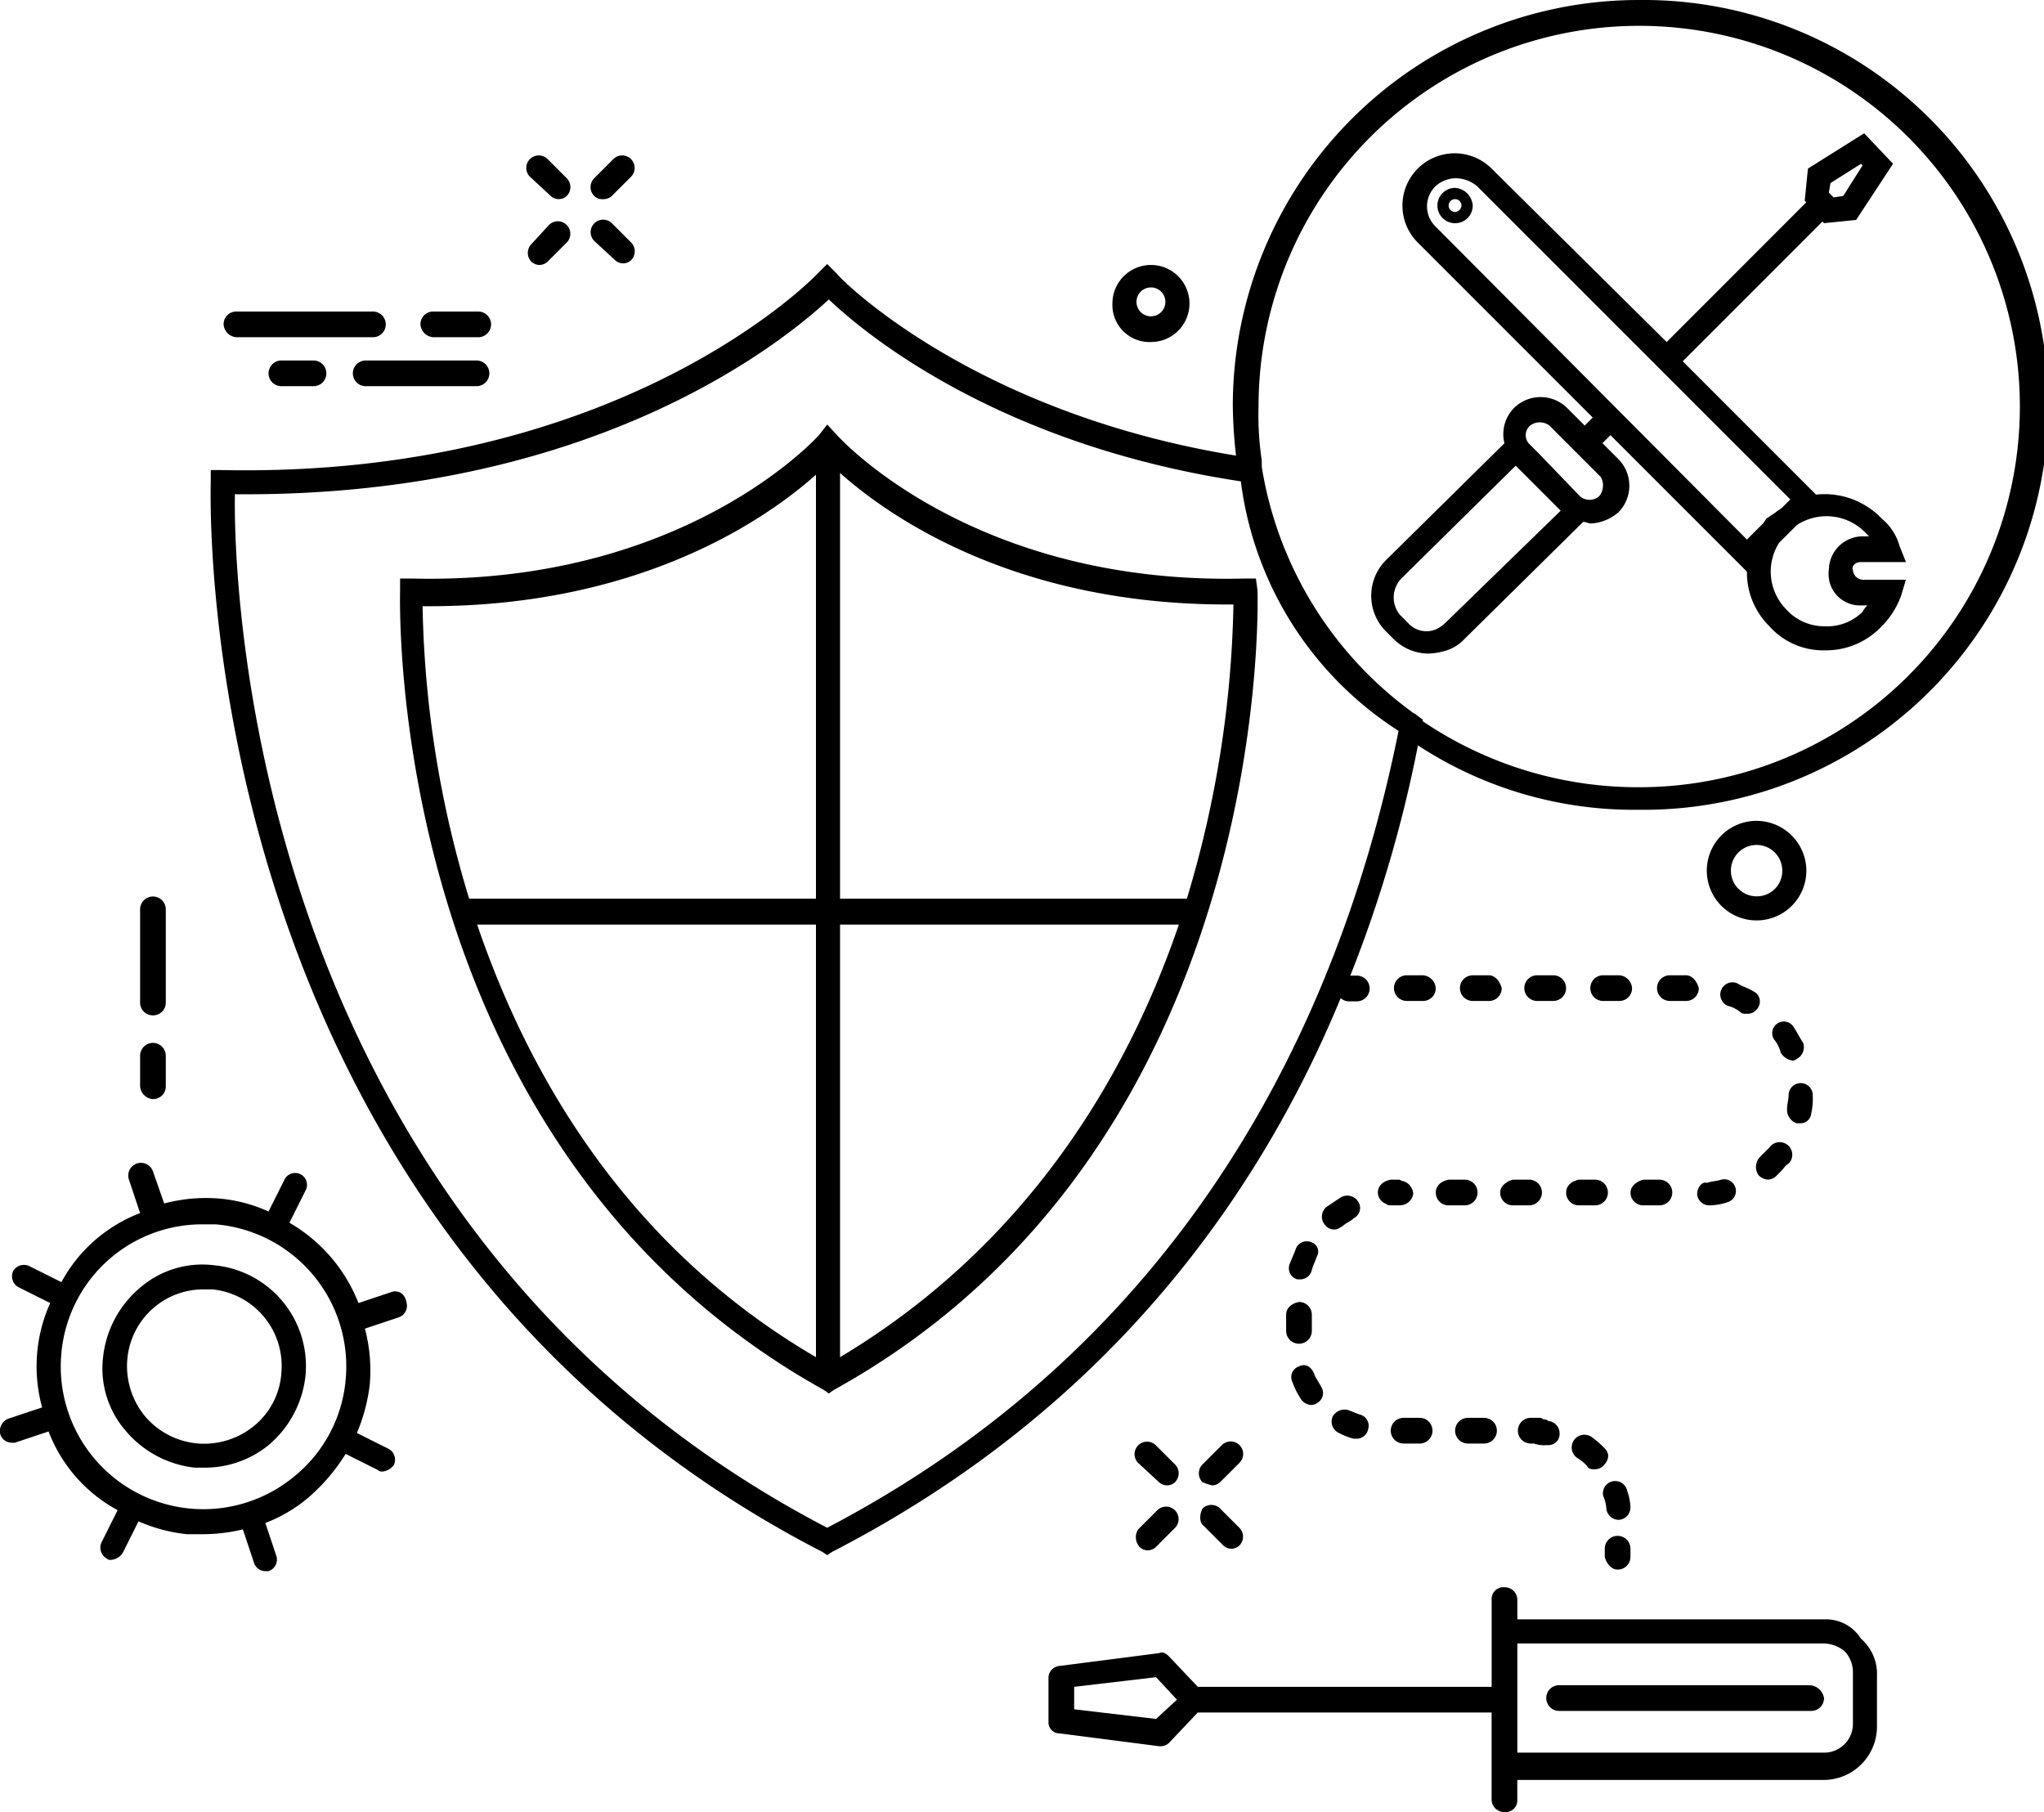 <svg xmlns="http://www.w3.org/2000/svg" width="260" height="230.473" viewBox="0 0 260 230.473">
  <g id="noun_technical_support_749459" data-name="noun_technical support_749459" transform="translate(-0.969 -7.8)">
    <g id="Group_73" data-name="Group 73" transform="translate(0.969 7.8)">
      <path id="Path_233" data-name="Path 233" d="M134.169,55.887h-1.43c-34.926.88-51.878-18.266-51.878-18.266L79.636,36.3l-1.021,1.32c-.2.22-17.157,19.147-51.878,18.266h-1.43v1.541c0,.66-2.247,70.424,53.921,101.675l.613.44.613-.44c56.168-31.031,53.921-100.794,53.921-101.675ZM78.206,154.921c-24.1-14.085-36.56-35.872-43.1-55.019h43.1Zm0-58.32H34.089a135.2,135.2,0,0,1-5.923-37.193h.817c27.369,0,43.3-11.444,49.223-16.726Zm3.064,58.32V99.9h43.1C117.83,119.048,105.166,140.616,81.27,154.921ZM125.387,96.6H81.27V42.462c5.923,5.282,21.854,16.726,49.223,16.726h.817A137.482,137.482,0,0,1,125.387,96.6Z" transform="translate(25.586 17.695)"/>
      <path id="Path_234" data-name="Path 234" d="M21.038,86.445a12.094,12.094,0,0,0-9.4,2.859,13.4,13.4,0,0,0-4.7,8.783,12.094,12.094,0,0,0,2.859,9.4,13.4,13.4,0,0,0,8.783,4.7h1.225a12.83,12.83,0,0,0,8.17-2.859,13.4,13.4,0,0,0,4.7-8.783A12.88,12.88,0,0,0,21.038,86.445Zm5.106,20.425A10.024,10.024,0,0,1,19,109.116a9.917,9.917,0,0,1-6.74-3.472A10.024,10.024,0,0,1,10.009,98.5a9.713,9.713,0,0,1,9.8-8.987h1.021a9.793,9.793,0,0,1,8.783,10.621A9.511,9.511,0,0,1,26.144,106.87Z" transform="translate(6.179 74.479)"/>
      <path id="Path_235" data-name="Path 235" d="M50.363,96.366,46.073,97.8a20.354,20.354,0,0,0-8.783-10.212L39.333,83.5a1.508,1.508,0,1,0-2.655-1.43l-2.042,4.085a19.34,19.34,0,0,0-6.127-1.634,20.79,20.79,0,0,0-7.149.613l-1.43-4.085a1.615,1.615,0,0,0-3.064,1.021l1.43,4.289A19.127,19.127,0,0,0,8.288,95.141L4.2,93.1a1.588,1.588,0,0,0-2.042.613,1.588,1.588,0,0,0,.613,2.042L6.858,97.8a19.625,19.625,0,0,0-1.021,13.276L1.548,112.5a1.685,1.685,0,0,0-1.021,2.042,1.536,1.536,0,0,0,1.43,1.021h.408l4.289-1.43a19.127,19.127,0,0,0,8.783,10.008l-2.042,4.085a1.588,1.588,0,0,0,.613,2.042.75.75,0,0,0,.613.2,2.067,2.067,0,0,0,1.43-.817l2.042-4.085a20.914,20.914,0,0,0,6.127,1.634h2.042a21.812,21.812,0,0,0,5.106-.613l1.43,4.289a1.536,1.536,0,0,0,1.43,1.021h.408a1.553,1.553,0,0,0,1.021-1.838l-1.43-4.289a18.764,18.764,0,0,0,5.515-3.268,24.055,24.055,0,0,0,4.7-5.515l4.085,2.042a.75.75,0,0,0,.613.2,2.067,2.067,0,0,0,1.43-.817,1.588,1.588,0,0,0-.613-2.042l-4.085-2.042a22.745,22.745,0,0,0,1.634-6.127,20.79,20.79,0,0,0-.613-7.149l4.289-1.43A1.553,1.553,0,0,0,52.2,97.8C52,96.57,51.18,96.162,50.363,96.366ZM44.439,107.6A17.856,17.856,0,0,1,37.9,119.855,18.136,18.136,0,0,1,8.288,104.128a17.988,17.988,0,0,1,17.974-16.34H27.9A18.136,18.136,0,0,1,44.439,107.6Z" transform="translate(-0.475 67.932)"/>
      <path id="Path_236" data-name="Path 236" d="M74.09,102.532a1.481,1.481,0,0,0,2.042,0,1.6,1.6,0,0,0,0-2.247l-2.451-2.451a1.589,1.589,0,0,0-2.247,2.247Z" transform="translate(73.335 85.98)"/>
      <path id="Path_237" data-name="Path 237" d="M75.55,103.981,78,106.432a1.481,1.481,0,0,0,2.042,0,1.6,1.6,0,0,0,0-2.247l-2.451-2.451a1.6,1.6,0,0,0-2.247,0C74.937,102.552,74.937,103.573,75.55,103.981Z" transform="translate(77.612 90.136)"/>
      <path id="Path_238" data-name="Path 238" d="M71.55,106.532a1.481,1.481,0,0,0,2.042,0l2.451-2.451a1.589,1.589,0,0,0-2.247-2.247l-2.451,2.451A1.857,1.857,0,0,0,71.55,106.532Z" transform="translate(73.424 90.241)"/>
      <path id="Path_239" data-name="Path 239" d="M76.66,102.941a1.56,1.56,0,0,0,1.021-.408l2.451-2.451a1.589,1.589,0,1,0-2.247-2.247l-2.451,2.451a1.6,1.6,0,0,0,0,2.247A8.033,8.033,0,0,0,76.66,102.941Z" transform="translate(77.522 85.98)"/>
      <path id="Path_240" data-name="Path 240" d="M36.29,22.632a1.481,1.481,0,0,0,2.042,0,1.6,1.6,0,0,0,0-2.247l-2.451-2.451a1.589,1.589,0,0,0-2.247,2.247Z" transform="translate(33.761 2.286)"/>
      <path id="Path_241" data-name="Path 241" d="M40.29,26.632a1.481,1.481,0,0,0,2.042,0,1.6,1.6,0,0,0,0-2.247l-2.451-2.451a1.589,1.589,0,0,0-2.247,2.247Z" transform="translate(37.948 6.456)"/>
      <path id="Path_242" data-name="Path 242" d="M34.756,27.141a1.56,1.56,0,0,0,1.021-.408l2.451-2.451a1.589,1.589,0,0,0-2.247-2.247l-2.247,2.451a1.6,1.6,0,0,0,0,2.247A1.56,1.56,0,0,0,34.756,27.141Z" transform="translate(33.865 6.56)"/>
      <path id="Path_243" data-name="Path 243" d="M38.86,23.041a1.56,1.56,0,0,0,1.021-.408l2.451-2.451a1.589,1.589,0,0,0-2.247-2.247l-2.451,2.451a1.6,1.6,0,0,0,0,2.247A1.5,1.5,0,0,0,38.86,23.041Z" transform="translate(37.948 2.286)"/>
      <path id="Path_244" data-name="Path 244" d="M112.832,58.8a6.332,6.332,0,1,0,6.332,6.332A6.363,6.363,0,0,0,112.832,58.8Zm0,9.6a3.268,3.268,0,1,1,3.268-3.268A3.226,3.226,0,0,1,112.832,68.4Z" transform="translate(110.608 45.602)"/>
      <path id="Path_245" data-name="Path 245" d="M74.508,34.1a4.9,4.9,0,1,0-4.9-4.9A4.717,4.717,0,0,0,74.508,34.1Zm0-6.944A1.838,1.838,0,1,1,72.67,29,1.831,1.831,0,0,1,74.508,27.159Z" transform="translate(71.894 9.401)"/>
      <path id="Path_246" data-name="Path 246" d="M10.834,78.614a1.611,1.611,0,0,0,1.634-1.634V65.134a1.634,1.634,0,1,0-3.268,0V76.98A1.611,1.611,0,0,0,10.834,78.614Z" transform="translate(8.621 50.526)"/>
      <path id="Path_247" data-name="Path 247" d="M10.834,79.749a1.611,1.611,0,0,0,1.634-1.634V74.234a1.634,1.634,0,1,0-3.268,0v3.881A1.757,1.757,0,0,0,10.834,79.749Z" transform="translate(8.621 60.044)"/>
      <path id="Path_248" data-name="Path 248" d="M16.034,30.468H33.395a1.634,1.634,0,1,0,0-3.268H16.034A1.611,1.611,0,0,0,14.4,28.834,1.757,1.757,0,0,0,16.034,30.468Z" transform="translate(14.042 12.424)"/>
      <path id="Path_249" data-name="Path 249" d="M28.234,30.468h5.719a1.634,1.634,0,0,0,0-3.268H28.234A1.611,1.611,0,0,0,26.6,28.834,1.757,1.757,0,0,0,28.234,30.468Z" transform="translate(26.879 12.424)"/>
      <path id="Path_250" data-name="Path 250" d="M38.127,30.2H24.034a1.634,1.634,0,1,0,0,3.268H38.127a1.634,1.634,0,0,0,0-3.268Z" transform="translate(22.485 15.65)"/>
      <path id="Path_251" data-name="Path 251" d="M18.834,30.2a1.634,1.634,0,0,0,0,3.268h4.085a1.634,1.634,0,0,0,0-3.268Z" transform="translate(16.961 15.65)"/>
      <path id="Path_252" data-name="Path 252" d="M111.071,83.478a1.56,1.56,0,0,0,1.021-.408l.613-.613c.408-.408.613-.817,1.021-1.021a1.6,1.6,0,1,0-2.451-2.042l-.817.817-.408.408a1.857,1.857,0,0,0-.2,2.247A1.765,1.765,0,0,0,111.071,83.478Z" transform="translate(113.799 66.551)"/>
      <path id="Path_253" data-name="Path 253" d="M94.876,68.4H92.834a1.634,1.634,0,1,0,0,3.268h2.042a1.611,1.611,0,0,0,1.634-1.634C96.306,69.217,95.693,68.4,94.876,68.4Z" transform="translate(94.508 55.642)"/>
      <path id="Path_254" data-name="Path 254" d="M93.7,82.734a1.611,1.611,0,0,0,1.634,1.634h2.042a1.634,1.634,0,0,0,0-3.268H95.334C94.517,81.3,93.7,81.917,93.7,82.734Z" transform="translate(97.126 68.938)"/>
      <path id="Path_255" data-name="Path 255" d="M97.8,82.734a1.611,1.611,0,0,0,1.634,1.634h2.042a1.634,1.634,0,1,0,0-3.268H99.434C98.413,81.3,97.8,81.917,97.8,82.734Z" transform="translate(101.418 68.938)"/>
      <path id="Path_256" data-name="Path 256" d="M98.876,68.4H96.834a1.634,1.634,0,0,0,0,3.268h2.042a1.634,1.634,0,1,0,0-3.268Z" transform="translate(98.696 55.642)"/>
      <path id="Path_257" data-name="Path 257" d="M89.7,82.734a1.611,1.611,0,0,0,1.634,1.634h2.042a1.634,1.634,0,0,0,0-3.268H91.334C90.313,81.3,89.7,81.917,89.7,82.734Z" transform="translate(92.938 68.938)"/>
      <path id="Path_258" data-name="Path 258" d="M90.776,68.4H88.734a1.634,1.634,0,0,0,0,3.268h2.042a1.611,1.611,0,0,0,1.634-1.634A1.757,1.757,0,0,0,90.776,68.4Z" transform="translate(90.216 55.642)"/>
      <path id="Path_259" data-name="Path 259" d="M112.725,80.206h.408a1.35,1.35,0,0,0,1.43-1.225,8.378,8.378,0,0,0,.2-2.247,1.535,1.535,0,0,0-3.064-.2c0,.613-.2,1.225-.2,1.838A1.786,1.786,0,0,0,112.725,80.206Z" transform="translate(115.821 62.659)"/>
      <path id="Path_260" data-name="Path 260" d="M102.976,68.4h-2.042a1.634,1.634,0,0,0,0,3.268h2.042a1.611,1.611,0,0,0,1.634-1.634A1.757,1.757,0,0,0,102.976,68.4Z" transform="translate(102.988 55.642)"/>
      <path id="Path_261" data-name="Path 261" d="M111.512,69.948c-.613-.408-1.43-.613-2.042-1.021a1.555,1.555,0,1,0-1.225,2.859,4.105,4.105,0,0,1,1.634.817c.2.2.408.2.817.2a1.542,1.542,0,0,0,1.43-.817A1.416,1.416,0,0,0,111.512,69.948Z" transform="translate(111.519 56.139)"/>
      <path id="Path_262" data-name="Path 262" d="M113.055,76.206a.75.75,0,0,0,.613-.2,1.673,1.673,0,0,0,.817-2.042c-.408-.613-.817-1.43-1.225-2.042a1.473,1.473,0,1,0-2.451,1.634,4.106,4.106,0,0,1,.817,1.634A2.114,2.114,0,0,0,113.055,76.206Z" transform="translate(114.878 58.676)"/>
      <path id="Path_263" data-name="Path 263" d="M105.9,82.965a1.535,1.535,0,0,0,1.43,1.43h.2a7.343,7.343,0,0,0,2.247-.408,1.487,1.487,0,0,0-.817-2.859c-.613.2-1.225.2-1.838.408C106.513,81.331,105.9,82.148,105.9,82.965Z" transform="translate(109.983 68.911)"/>
      <path id="Path_264" data-name="Path 264" d="M101.8,82.734a1.611,1.611,0,0,0,1.634,1.634h2.042a1.634,1.634,0,0,0,0-3.268h-2.042C102.617,81.3,101.8,81.917,101.8,82.734Z" transform="translate(105.606 68.938)"/>
      <path id="Path_265" data-name="Path 265" d="M107.076,68.4h-2.042a1.634,1.634,0,1,0,0,3.268h2.042a1.611,1.611,0,0,0,1.634-1.634C108.506,69.217,107.893,68.4,107.076,68.4Z" transform="translate(107.377 55.642)"/>
      <path id="Path_266" data-name="Path 266" d="M86.1,82.734a1.536,1.536,0,0,0,1.021,1.43c.2.2.408.2.817.2h1.021a1.733,1.733,0,0,0,1.634-1.43A1.779,1.779,0,0,0,89.368,81.3c-.2,0-.408-.2-.613-.2H87.734C86.713,81.3,86.1,81.917,86.1,82.734Z" transform="translate(89.168 68.938)"/>
      <path id="Path_267" data-name="Path 267" d="M92.534,95.9a1.634,1.634,0,0,0,0,3.268h2.042a1.634,1.634,0,0,0,0-3.268Z" transform="translate(94.194 84.432)"/>
      <path id="Path_268" data-name="Path 268" d="M90.576,95.9H88.534a1.634,1.634,0,0,0,0,3.268h2.042a1.634,1.634,0,0,0,0-3.268Z" transform="translate(90.006 84.432)"/>
      <path id="Path_269" data-name="Path 269" d="M83.384,96.244A1.588,1.588,0,0,0,84,98.287a8.536,8.536,0,0,0,2.042.817h.408a1.492,1.492,0,0,0,1.43-1.225,1.461,1.461,0,0,0-1.021-1.838c-.613-.2-1.021-.408-1.634-.613A1.778,1.778,0,0,0,83.384,96.244Z" transform="translate(86.152 83.882)"/>
      <path id="Path_270" data-name="Path 270" d="M80.4,90.334v2.042a1.634,1.634,0,0,0,3.268,0V90.334A1.611,1.611,0,0,0,82.034,88.7C81.013,88.9,80.4,89.517,80.4,90.334Z" transform="translate(83.199 76.897)"/>
      <path id="Path_271" data-name="Path 271" d="M85.031,82.3,83.193,83.53a1.6,1.6,0,0,0-.2,2.247,1.456,1.456,0,0,0,1.225.613c.408,0,.613-.2,1.021-.408.408-.408,1.021-.613,1.43-1.021a1.458,1.458,0,0,0,.613-2.042A1.643,1.643,0,0,0,85.031,82.3Z" transform="translate(85.524 69.986)"/>
      <path id="Path_272" data-name="Path 272" d="M83.486,85.082a1.492,1.492,0,0,0-2.042.817c-.2.613-.613,1.43-.817,2.042a1.461,1.461,0,0,0,1.021,1.838h.408a1.492,1.492,0,0,0,1.43-1.225c.2-.613.408-1.021.613-1.634A1.246,1.246,0,0,0,83.486,85.082Z" transform="translate(83.382 72.941)"/>
      <path id="Path_273" data-name="Path 273" d="M81.7,92.778a1.436,1.436,0,0,0-.817,2.042A9.541,9.541,0,0,0,81.9,96.863a1.679,1.679,0,0,0,1.225.817,1.228,1.228,0,0,0,.817-.2,1.458,1.458,0,0,0,.613-2.042c-.2-.408-.613-1.021-.817-1.43C83.333,92.778,82.516,92.37,81.7,92.778Z" transform="translate(83.536 81.006)"/>
      <path id="Path_274" data-name="Path 274" d="M98.068,96.1a.75.75,0,0,0-.613-.2H96.434a1.634,1.634,0,0,0,0,3.268h.408a3.982,3.982,0,0,0,1.634.2h.2a1.4,1.4,0,0,0,1.43-1.43,1.578,1.578,0,0,0-1.43-1.634A.75.75,0,0,0,98.068,96.1Z" transform="translate(98.277 84.432)"/>
      <path id="Path_275" data-name="Path 275" d="M102.318,98.667a11.674,11.674,0,0,0-1.634-1.43,1.615,1.615,0,1,0-1.838,2.655,5.415,5.415,0,0,1,1.225,1.021c.2.408.613.408,1.021.408a1.56,1.56,0,0,0,1.021-.408C102.93,100.1,102.93,99.279,102.318,98.667Z" transform="translate(101.803 85.552)"/>
      <path id="Path_276" data-name="Path 276" d="M100.529,103.292a1.578,1.578,0,0,0,1.634,1.43h0a1.578,1.578,0,0,0,1.43-1.634,7.257,7.257,0,0,0-.408-2.042,1.562,1.562,0,1,0-3.064.613A4.808,4.808,0,0,1,100.529,103.292Z" transform="translate(103.802 88.579)"/>
      <path id="Path_277" data-name="Path 277" d="M101.834,107.489a1.611,1.611,0,0,0,1.634-1.634v-1.021a1.634,1.634,0,0,0-3.268,0v1.021C100.4,106.672,101.017,107.489,101.834,107.489Z" transform="translate(103.927 92.143)"/>
      <path id="Path_278" data-name="Path 278" d="M147.9,70.634h5.719l-.817-2.042a6.881,6.881,0,0,0-2.247-3.472,10.072,10.072,0,0,0-8.374-3.064L125.224,45.1l17.769-17.769.2.2,4.085-.408,4.7-7.149L148.3,16.1l-7.149,4.493-.408,4.085.2.2L123.181,42.652,100.918,20.593a6.643,6.643,0,0,0-9.4,9.4l22.263,22.263-1.021,1.021-2.247-2.247a4.808,4.808,0,0,0-6.74,0,4.736,4.736,0,0,0-1.225,4.493L87.438,70.429a6.411,6.411,0,0,0,0,8.987l1.021,1.021a6.336,6.336,0,0,0,4.493,1.838,8.686,8.686,0,0,0,2.247-.408,5.288,5.288,0,0,0,2.247-1.43l15.114-14.91c.408,0,.613.2,1.021.2a5.794,5.794,0,0,0,3.472-1.43h0a4.808,4.808,0,0,0,0-6.74l-2.042-2.042,1.021-1.021,17.361,17.361a9.567,9.567,0,0,0,2.859,6.944,9.147,9.147,0,0,0,6.944,3.064h.2a9.726,9.726,0,0,0,6.944-2.859A10.883,10.883,0,0,0,153,74.923l.613-2.042H148.1a1.318,1.318,0,0,1-1.225-1.225C146.67,71.246,147.078,70.634,147.9,70.634Zm-3.881-48.2,3.881-2.451.2.2-2.451,3.881-1.225.2-.613-.613ZM95,78.4a4.273,4.273,0,0,1-1.225.817A3.133,3.133,0,0,1,90.3,78.4l-1.021-1.021a3.473,3.473,0,0,1,.2-4.7l14.5-14.3h0L109.7,64.1ZM114.6,62.26a1.864,1.864,0,0,1-2.451,0l-5.31-5.515-1.225-1.225a1.618,1.618,0,0,1,.2-2.247,2.042,2.042,0,0,1,2.451,0l6.536,6.536A2.189,2.189,0,0,1,114.6,62.26Zm21.242,2.859h0a3.586,3.586,0,0,1-.817,1.021l-1.634,1.634L93.77,27.946a3.576,3.576,0,0,1,0-5.106,3.883,3.883,0,0,1,2.655-1.021A4.3,4.3,0,0,1,99.08,22.84l39.828,39.828-1.021,1.021c-.2.2-.613.408-.817.613ZM147.9,76.148h.817a2.82,2.82,0,0,0-.613.817,6.44,6.44,0,0,1-4.9,1.838,6.524,6.524,0,0,1-4.9-2.247,6.829,6.829,0,0,1-.817-8.374l2.247-2.247a6.883,6.883,0,0,1,8.783,1.021l.408.408H148.1a4.314,4.314,0,0,0-4.289,4.289A3.98,3.98,0,0,0,147.9,76.148Z" transform="translate(88.821 0.852)"/>
      <path id="Path_279" data-name="Path 279" d="M92.047,19.5a2.247,2.247,0,1,0,2.247,2.247A2.414,2.414,0,0,0,92.047,19.5Zm0,3.064a.817.817,0,1,1,.817-.817A.879.879,0,0,1,92.047,22.564Z" transform="translate(93.041 4.397)"/>
      <path id="Path_280" data-name="Path 280" d="M195.208,7.8a51.642,51.642,0,0,0-51.593,51.6,62.018,62.018,0,0,0,.409,6.347c-33.986-5.528-50.774-22.933-50.774-23.137L92.022,41.38l-1.228,1.229c-.2.2-24.773,26-75.751,24.98H13.609v1.433c0,1.024-3.276,94.392,77.8,136.163l.614.409.614-.409c34.6-17.814,54.05-44.637,64.7-70.436a1.564,1.564,0,0,0,1.024.41h1.024a1.638,1.638,0,0,0,0-3.276h-.819a165.882,165.882,0,0,0,8.6-29.28,50.143,50.143,0,0,0,28.049,8.19,51.5,51.5,0,1,0,0-102.992ZM92.022,202.113C18.932,164.029,16.476,82.741,16.68,70.66,62.541,71.07,86.7,51,92.227,45.885c4.3,4.1,21.292,18.428,52.412,23.137A44.3,44.3,0,0,0,164.7,100.759C158.151,133.315,140.544,176.724,92.022,202.113Zm103.186-94.188a48.787,48.787,0,0,1-27.434-8.395v-.2l-.819-.614c-.2-.2-.409-.2-.614-.41A48.068,48.068,0,0,1,147.3,67.179V66.36h0a38.591,38.591,0,0,1-.409-6.962,48.42,48.42,0,1,1,48.317,48.527Z" transform="translate(13.199 -7.8)"/>
      <path id="Path_281" data-name="Path 281" d="M164.151,110.485H125.14v-2.451a1.611,1.611,0,0,0-1.634-1.634,1.5,1.5,0,0,0-1.634,1.634v11.029H84.495l-3.676-3.881c-.408-.408-.817-.613-1.225-.408L66.93,116.408a1.535,1.535,0,0,0-1.43,1.43v5.719a1.4,1.4,0,0,0,1.43,1.43l12.663,1.634h.2a1.56,1.56,0,0,0,1.021-.408l3.676-3.881h37.377v11.029a1.611,1.611,0,0,0,1.634,1.634,1.5,1.5,0,0,0,1.634-1.634V130.91h39.011a6.8,6.8,0,0,0,6.74-6.74v-6.536a5.915,5.915,0,0,0-2.042-4.7A5.242,5.242,0,0,0,164.151,110.485ZM79.184,123.148l-10.417-1.225v-2.859l10.417-1.225L81.84,120.7Zm88.643.613a3.661,3.661,0,0,1-3.676,3.676H125.14V113.549h39.011a4.3,4.3,0,0,1,2.655,1.021,3.883,3.883,0,0,1,1.021,2.655Z" transform="translate(67.868 95.479)"/>
      <path id="Path_282" data-name="Path 282" d="M130,112.5H98.134a1.634,1.634,0,0,0,0,3.268H130.2a1.611,1.611,0,0,0,1.634-1.634A1.964,1.964,0,0,0,130,112.5Z" transform="translate(100.184 101.838)"/>
    </g>
  </g>
</svg>

